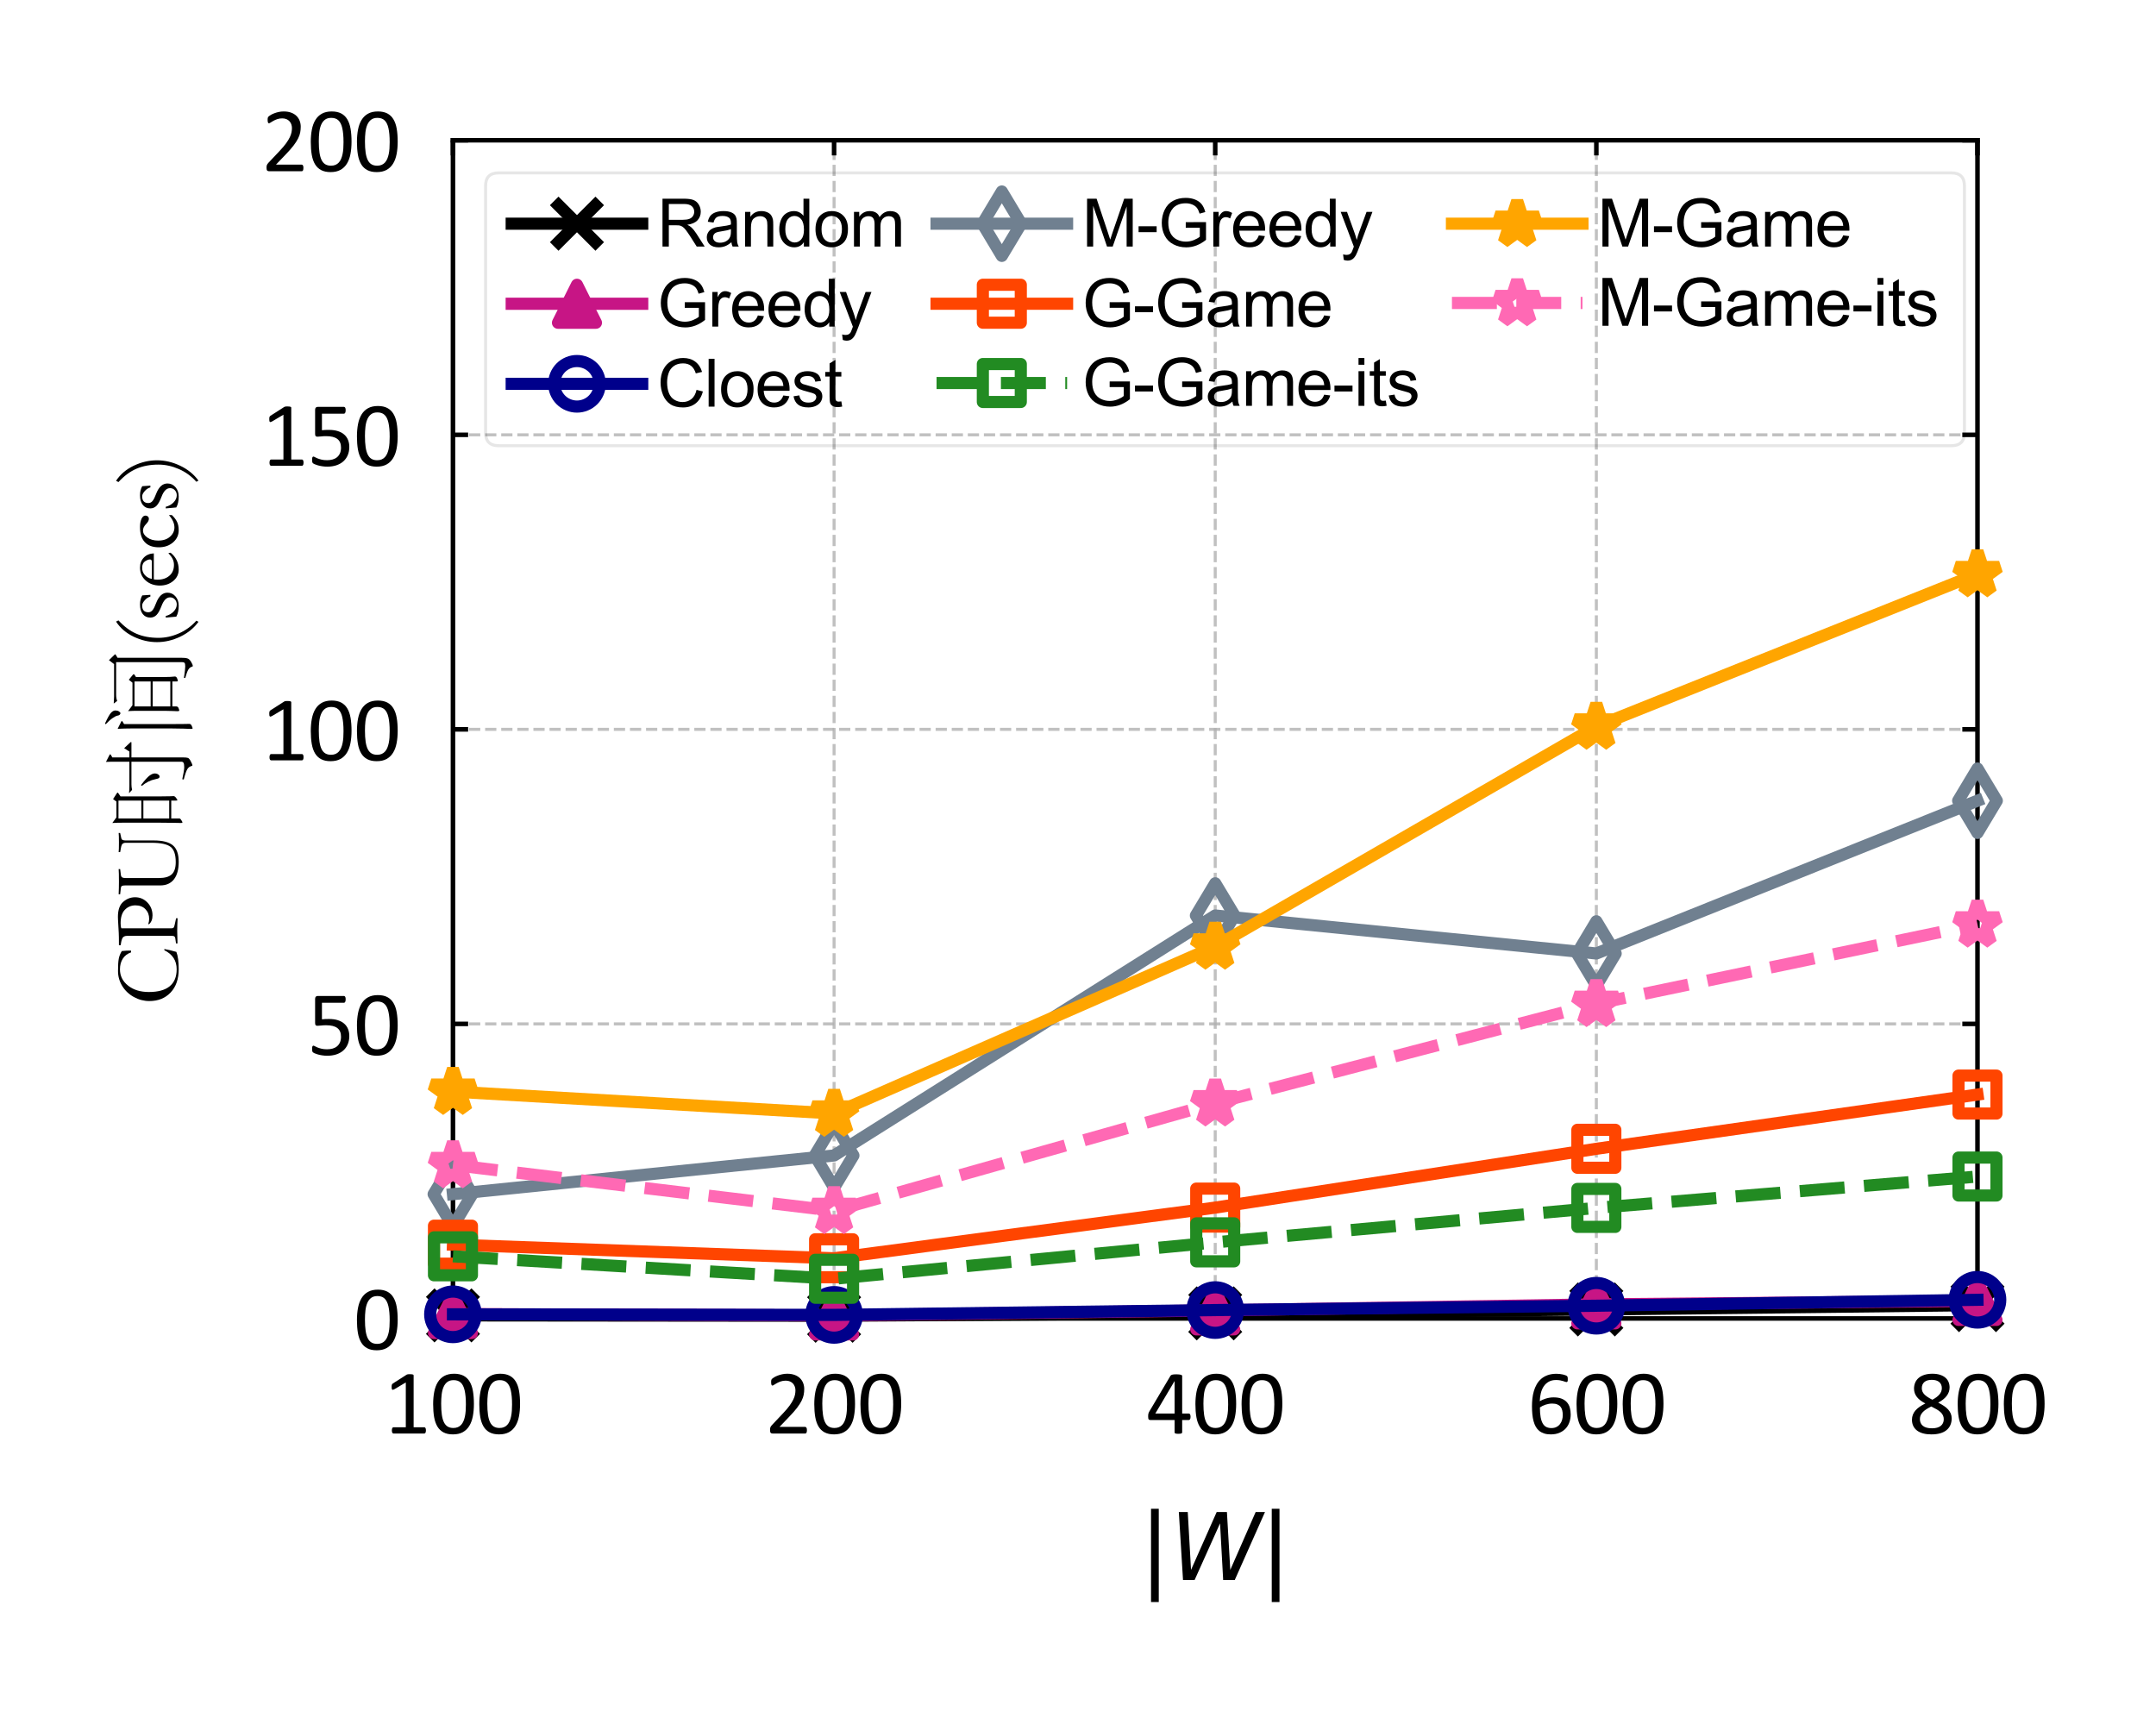 <?xml version="1.0" encoding="utf-8" standalone="no"?>
<!DOCTYPE svg PUBLIC "-//W3C//DTD SVG 1.1//EN"
  "http://www.w3.org/Graphics/SVG/1.1/DTD/svg11.dtd">
<svg xmlns:xlink="http://www.w3.org/1999/xlink" width="142.043pt" height="112.764pt" viewBox="0 0 142.043 112.764" xmlns="http://www.w3.org/2000/svg" version="1.1">
 <defs>
  <style type="text/css">*{stroke-linejoin: round; stroke-linecap: butt}</style>
 </defs>
 <g id="figure_1">
  <g id="patch_1">
   <path d="M 0 112.764 
L 142.043 112.764 
L 142.043 0 
L 0 0 
z
" style="fill: #ffffff"/>
  </g>
  <g id="axes_1">
   <g id="patch_2">
    <path d="M 29.842 86.856 
L 130.282 86.856 
L 130.282 9.24 
L 29.842 9.24 
z
" style="fill: #ffffff"/>
   </g>
   <g id="matplotlib.axis_1">
    <g id="xtick_1">
     <g id="line2d_1">
      <path d="M 29.842 86.856 
L 29.842 9.24 
" clip-path="url(#p9714e20d24)" style="fill: none; stroke-dasharray: 0.74,0.32; stroke-dashoffset: 0; stroke: #b0b0b0; stroke-opacity: 0.8; stroke-width: 0.2"/>
     </g>
     <g id="line2d_2">
      <defs>
       <path id="md67122f378" d="M 0 0 
L 0 -1 
" style="stroke: #000000; stroke-width: 0.3"/>
      </defs>
      <g>
       <use xlink:href="#md67122f378" x="29.842" y="86.856" style="stroke: #000000; stroke-width: 0.3"/>
      </g>
     </g>
     <g id="line2d_3">
      <defs>
       <path id="mf89c8f3f4f" d="M 0 0 
L 0 1 
" style="stroke: #000000; stroke-width: 0.3"/>
      </defs>
      <g>
       <use xlink:href="#mf89c8f3f4f" x="29.842" y="9.24" style="stroke: #000000; stroke-width: 0.3"/>
      </g>
     </g>
     <g id="text_1">
      <!-- 100 -->
      <g transform="translate(25.28 94.437)scale(0.06 -0.06)">
       <defs>
        <path id="Calibri-31" d="M 2897 213 
Q 2897 153 2887 112 
Q 2878 72 2862 47 
Q 2847 22 2826 11 
Q 2806 0 2784 0 
L 672 0 
Q 650 0 631 11 
Q 613 22 595 47 
Q 578 72 568 112 
Q 559 153 559 213 
Q 559 269 568 309 
Q 578 350 592 376 
Q 606 403 626 417 
Q 647 431 672 431 
L 1516 431 
L 1516 3506 
L 734 3041 
Q 675 3009 639 3003 
Q 603 2997 581 3017 
Q 559 3038 551 3084 
Q 544 3131 544 3203 
Q 544 3256 548 3293 
Q 553 3331 562 3356 
Q 572 3381 589 3400 
Q 606 3419 634 3438 
L 1566 4034 
Q 1578 4044 1597 4050 
Q 1616 4056 1644 4062 
Q 1672 4069 1709 4070 
Q 1747 4072 1803 4072 
Q 1878 4072 1928 4065 
Q 1978 4059 2006 4048 
Q 2034 4038 2043 4020 
Q 2053 4003 2053 3984 
L 2053 431 
L 2784 431 
Q 2809 431 2831 417 
Q 2853 403 2867 376 
Q 2881 350 2889 309 
Q 2897 269 2897 213 
z
" transform="scale(0.016)"/>
        <path id="Calibri-30" d="M 3022 2031 
Q 3022 1566 2948 1181 
Q 2875 797 2704 520 
Q 2534 244 2259 92 
Q 1984 -59 1581 -59 
Q 1200 -59 939 77 
Q 678 213 518 477 
Q 359 741 292 1127 
Q 225 1513 225 2013 
Q 225 2475 300 2861 
Q 375 3247 544 3523 
Q 713 3800 988 3951 
Q 1263 4103 1663 4103 
Q 2047 4103 2308 3967 
Q 2569 3831 2728 3567 
Q 2888 3303 2955 2917 
Q 3022 2531 3022 2031 
z
M 2472 1994 
Q 2472 2297 2450 2537 
Q 2428 2778 2386 2962 
Q 2344 3147 2276 3280 
Q 2209 3413 2115 3498 
Q 2022 3584 1901 3623 
Q 1781 3663 1631 3663 
Q 1366 3663 1200 3538 
Q 1034 3413 939 3194 
Q 844 2975 809 2681 
Q 775 2388 775 2050 
Q 775 1597 822 1280 
Q 869 963 970 763 
Q 1072 563 1230 472 
Q 1388 381 1613 381 
Q 1788 381 1920 437 
Q 2053 494 2148 598 
Q 2244 703 2306 850 
Q 2369 997 2406 1175 
Q 2444 1353 2458 1561 
Q 2472 1769 2472 1994 
z
" transform="scale(0.016)"/>
       </defs>
       <use xlink:href="#Calibri-31"/>
       <use xlink:href="#Calibri-30" x="50.684"/>
       <use xlink:href="#Calibri-30" x="101.367"/>
      </g>
     </g>
    </g>
    <g id="xtick_2">
     <g id="line2d_4">
      <path d="M 54.952 86.856 
L 54.952 9.24 
" clip-path="url(#p9714e20d24)" style="fill: none; stroke-dasharray: 0.74,0.32; stroke-dashoffset: 0; stroke: #b0b0b0; stroke-opacity: 0.8; stroke-width: 0.2"/>
     </g>
     <g id="line2d_5">
      <g>
       <use xlink:href="#md67122f378" x="54.952" y="86.856" style="stroke: #000000; stroke-width: 0.3"/>
      </g>
     </g>
     <g id="line2d_6">
      <g>
       <use xlink:href="#mf89c8f3f4f" x="54.952" y="9.24" style="stroke: #000000; stroke-width: 0.3"/>
      </g>
     </g>
     <g id="text_2">
      <!-- 200 -->
      <g transform="translate(50.39 94.437)scale(0.06 -0.06)">
       <defs>
        <path id="Calibri-32" d="M 2888 231 
Q 2888 175 2880 131 
Q 2872 88 2858 58 
Q 2844 28 2820 14 
Q 2797 0 2769 0 
L 534 0 
Q 491 0 458 11 
Q 425 22 401 47 
Q 378 72 367 119 
Q 356 166 356 234 
Q 356 297 361 344 
Q 366 391 381 427 
Q 397 463 420 498 
Q 444 534 481 575 
L 1266 1406 
Q 1538 1694 1702 1922 
Q 1866 2150 1955 2337 
Q 2044 2525 2072 2678 
Q 2100 2831 2100 2966 
Q 2100 3100 2056 3220 
Q 2013 3341 1930 3431 
Q 1847 3522 1722 3575 
Q 1597 3628 1434 3628 
Q 1244 3628 1092 3575 
Q 941 3522 827 3459 
Q 713 3397 636 3344 
Q 559 3291 522 3291 
Q 500 3291 483 3303 
Q 466 3316 455 3344 
Q 444 3372 437 3419 
Q 431 3466 431 3531 
Q 431 3578 434 3612 
Q 438 3647 445 3672 
Q 453 3697 465 3719 
Q 478 3741 515 3773 
Q 553 3806 645 3862 
Q 738 3919 877 3973 
Q 1016 4028 1183 4065 
Q 1350 4103 1534 4103 
Q 1828 4103 2048 4020 
Q 2269 3938 2414 3794 
Q 2559 3650 2631 3459 
Q 2703 3269 2703 3053 
Q 2703 2859 2668 2667 
Q 2634 2475 2523 2251 
Q 2413 2028 2203 1754 
Q 1994 1481 1647 1125 
L 1006 456 
L 2766 456 
Q 2791 456 2814 442 
Q 2838 428 2855 400 
Q 2872 372 2880 330 
Q 2888 288 2888 231 
z
" transform="scale(0.016)"/>
       </defs>
       <use xlink:href="#Calibri-32"/>
       <use xlink:href="#Calibri-30" x="50.684"/>
       <use xlink:href="#Calibri-30" x="101.367"/>
      </g>
     </g>
    </g>
    <g id="xtick_3">
     <g id="line2d_7">
      <path d="M 80.062 86.856 
L 80.062 9.24 
" clip-path="url(#p9714e20d24)" style="fill: none; stroke-dasharray: 0.74,0.32; stroke-dashoffset: 0; stroke: #b0b0b0; stroke-opacity: 0.8; stroke-width: 0.2"/>
     </g>
     <g id="line2d_8">
      <g>
       <use xlink:href="#md67122f378" x="80.062" y="86.856" style="stroke: #000000; stroke-width: 0.3"/>
      </g>
     </g>
     <g id="line2d_9">
      <g>
       <use xlink:href="#mf89c8f3f4f" x="80.062" y="9.24" style="stroke: #000000; stroke-width: 0.3"/>
      </g>
     </g>
     <g id="text_3">
      <!-- 400 -->
      <g transform="translate(75.5 94.437)scale(0.06 -0.06)">
       <defs>
        <path id="Calibri-34" d="M 3059 1150 
Q 3059 1047 3028 987 
Q 2997 928 2941 928 
L 2484 928 
L 2484 78 
Q 2484 53 2471 36 
Q 2459 19 2428 6 
Q 2397 -6 2347 -12 
Q 2297 -19 2219 -19 
Q 2144 -19 2094 -12 
Q 2044 -6 2014 6 
Q 1984 19 1973 36 
Q 1963 53 1963 78 
L 1963 928 
L 294 928 
Q 256 928 231 937 
Q 206 947 186 972 
Q 166 997 158 1044 
Q 150 1091 150 1166 
Q 150 1225 153 1272 
Q 156 1319 165 1358 
Q 175 1397 190 1433 
Q 206 1469 228 1509 
L 1684 3966 
Q 1700 3991 1729 4009 
Q 1759 4028 1806 4040 
Q 1853 4053 1922 4058 
Q 1991 4063 2084 4063 
Q 2188 4063 2264 4055 
Q 2341 4047 2387 4034 
Q 2434 4022 2459 4001 
Q 2484 3981 2484 3953 
L 2484 1372 
L 2941 1372 
Q 2994 1372 3026 1317 
Q 3059 1263 3059 1150 
z
M 1963 3591 
L 1956 3591 
L 641 1372 
L 1963 1372 
L 1963 3591 
z
" transform="scale(0.016)"/>
       </defs>
       <use xlink:href="#Calibri-34"/>
       <use xlink:href="#Calibri-30" x="50.684"/>
       <use xlink:href="#Calibri-30" x="101.367"/>
      </g>
     </g>
    </g>
    <g id="xtick_4">
     <g id="line2d_10">
      <path d="M 105.172 86.856 
L 105.172 9.24 
" clip-path="url(#p9714e20d24)" style="fill: none; stroke-dasharray: 0.74,0.32; stroke-dashoffset: 0; stroke: #b0b0b0; stroke-opacity: 0.8; stroke-width: 0.2"/>
     </g>
     <g id="line2d_11">
      <g>
       <use xlink:href="#md67122f378" x="105.172" y="86.856" style="stroke: #000000; stroke-width: 0.3"/>
      </g>
     </g>
     <g id="line2d_12">
      <g>
       <use xlink:href="#mf89c8f3f4f" x="105.172" y="9.24" style="stroke: #000000; stroke-width: 0.3"/>
      </g>
     </g>
     <g id="text_4">
      <!-- 600 -->
      <g transform="translate(100.61 94.437)scale(0.06 -0.06)">
       <defs>
        <path id="Calibri-36" d="M 2991 1309 
Q 2991 1044 2909 795 
Q 2828 547 2659 358 
Q 2491 169 2231 55 
Q 1972 -59 1619 -59 
Q 1366 -59 1172 3 
Q 978 66 834 181 
Q 691 297 595 465 
Q 500 634 442 850 
Q 384 1066 359 1322 
Q 334 1578 334 1872 
Q 334 2131 362 2397 
Q 391 2663 462 2909 
Q 534 3156 657 3373 
Q 781 3591 967 3752 
Q 1153 3913 1412 4006 
Q 1672 4100 2016 4100 
Q 2131 4100 2250 4086 
Q 2369 4072 2469 4048 
Q 2569 4025 2637 3997 
Q 2706 3969 2728 3951 
Q 2750 3934 2761 3914 
Q 2772 3894 2778 3870 
Q 2784 3847 2787 3817 
Q 2791 3788 2791 3744 
Q 2791 3688 2789 3647 
Q 2788 3606 2777 3581 
Q 2766 3556 2748 3543 
Q 2731 3531 2703 3531 
Q 2669 3531 2609 3553 
Q 2550 3575 2465 3601 
Q 2381 3628 2261 3650 
Q 2141 3672 1981 3672 
Q 1691 3672 1481 3553 
Q 1272 3434 1139 3234 
Q 1006 3034 942 2770 
Q 878 2506 869 2219 
Q 950 2266 1051 2312 
Q 1153 2359 1273 2396 
Q 1394 2434 1528 2457 
Q 1663 2481 1816 2481 
Q 2144 2481 2369 2392 
Q 2594 2303 2733 2145 
Q 2872 1988 2931 1773 
Q 2991 1559 2991 1309 
z
M 2447 1259 
Q 2447 1441 2411 1589 
Q 2375 1738 2290 1841 
Q 2206 1944 2065 2000 
Q 1925 2056 1719 2056 
Q 1603 2056 1487 2036 
Q 1372 2016 1264 1980 
Q 1156 1944 1057 1895 
Q 959 1847 878 1791 
Q 878 1388 929 1116 
Q 981 844 1079 680 
Q 1178 516 1325 445 
Q 1472 375 1669 375 
Q 1869 375 2016 450 
Q 2163 525 2259 651 
Q 2356 778 2401 936 
Q 2447 1094 2447 1259 
z
" transform="scale(0.016)"/>
       </defs>
       <use xlink:href="#Calibri-36"/>
       <use xlink:href="#Calibri-30" x="50.684"/>
       <use xlink:href="#Calibri-30" x="101.367"/>
      </g>
     </g>
    </g>
    <g id="xtick_5">
     <g id="line2d_13">
      <path d="M 130.282 86.856 
L 130.282 9.24 
" clip-path="url(#p9714e20d24)" style="fill: none; stroke-dasharray: 0.74,0.32; stroke-dashoffset: 0; stroke: #b0b0b0; stroke-opacity: 0.8; stroke-width: 0.2"/>
     </g>
     <g id="line2d_14">
      <g>
       <use xlink:href="#md67122f378" x="130.282" y="86.856" style="stroke: #000000; stroke-width: 0.3"/>
      </g>
     </g>
     <g id="line2d_15">
      <g>
       <use xlink:href="#mf89c8f3f4f" x="130.282" y="9.24" style="stroke: #000000; stroke-width: 0.3"/>
      </g>
     </g>
     <g id="text_5">
      <!-- 800 -->
      <g transform="translate(125.72 94.437)scale(0.06 -0.06)">
       <defs>
        <path id="Calibri-38" d="M 2981 1038 
Q 2981 775 2887 570 
Q 2794 366 2617 225 
Q 2441 84 2181 12 
Q 1922 -59 1588 -59 
Q 1275 -59 1028 6 
Q 781 72 609 200 
Q 438 328 347 515 
Q 256 703 256 944 
Q 256 1134 318 1293 
Q 381 1453 498 1587 
Q 616 1722 787 1839 
Q 959 1956 1175 2063 
Q 988 2159 844 2267 
Q 700 2375 600 2501 
Q 500 2628 448 2772 
Q 397 2916 397 3084 
Q 397 3297 473 3483 
Q 550 3669 704 3806 
Q 859 3944 1098 4023 
Q 1338 4103 1656 4103 
Q 1963 4103 2186 4029 
Q 2409 3956 2554 3829 
Q 2700 3703 2769 3531 
Q 2838 3359 2838 3163 
Q 2838 3003 2786 2856 
Q 2734 2709 2634 2578 
Q 2534 2447 2389 2333 
Q 2244 2219 2056 2119 
Q 2278 2009 2451 1893 
Q 2625 1778 2742 1645 
Q 2859 1513 2920 1364 
Q 2981 1216 2981 1038 
z
M 2306 3113 
Q 2306 3244 2261 3350 
Q 2216 3456 2128 3531 
Q 2041 3606 1911 3645 
Q 1781 3684 1616 3684 
Q 1278 3684 1104 3531 
Q 931 3378 931 3113 
Q 931 2991 973 2886 
Q 1016 2781 1105 2687 
Q 1194 2594 1330 2505 
Q 1466 2416 1653 2319 
Q 1969 2481 2137 2678 
Q 2306 2875 2306 3113 
z
M 2438 981 
Q 2438 1125 2384 1242 
Q 2331 1359 2223 1461 
Q 2116 1563 1955 1658 
Q 1794 1753 1581 1856 
Q 1384 1759 1236 1662 
Q 1088 1566 992 1462 
Q 897 1359 848 1245 
Q 800 1131 800 994 
Q 800 691 1008 525 
Q 1216 359 1628 359 
Q 2028 359 2233 526 
Q 2438 694 2438 981 
z
" transform="scale(0.016)"/>
       </defs>
       <use xlink:href="#Calibri-38"/>
       <use xlink:href="#Calibri-30" x="50.684"/>
       <use xlink:href="#Calibri-30" x="101.367"/>
      </g>
     </g>
    </g>
    <g id="text_6">
     <!-- $|W|$ -->
     <g transform="translate(75.052 104.124)scale(0.06 -0.06)">
      <defs>
       <path id="DejaVuSans-7c" d="M 1344 4891 
L 1344 -1509 
L 813 -1509 
L 813 4891 
L 1344 4891 
z
" transform="scale(0.016)"/>
       <path id="DejaVuSans-Oblique-57" d="M 616 4666 
L 1228 4666 
L 1453 697 
L 3213 4666 
L 3916 4666 
L 4147 697 
L 5888 4666 
L 6528 4666 
L 4453 0 
L 3659 0 
L 3444 3891 
L 1697 0 
L 903 0 
L 616 4666 
z
" transform="scale(0.016)"/>
      </defs>
      <use xlink:href="#DejaVuSans-7c" transform="translate(0 0.578)"/>
      <use xlink:href="#DejaVuSans-Oblique-57" transform="translate(33.691 0.578)"/>
      <use xlink:href="#DejaVuSans-7c" transform="translate(132.568 0.578)"/>
     </g>
    </g>
   </g>
   <g id="matplotlib.axis_2">
    <g id="ytick_1">
     <g id="line2d_16">
      <path d="M 29.842 86.856 
L 130.282 86.856 
" clip-path="url(#p9714e20d24)" style="fill: none; stroke-dasharray: 0.74,0.32; stroke-dashoffset: 0; stroke: #b0b0b0; stroke-opacity: 0.8; stroke-width: 0.2"/>
     </g>
     <g id="line2d_17">
      <defs>
       <path id="m0dc956ca56" d="M 0 0 
L 1 0 
" style="stroke: #000000; stroke-width: 0.3"/>
      </defs>
      <g>
       <use xlink:href="#m0dc956ca56" x="29.842" y="86.856" style="stroke: #000000; stroke-width: 0.3"/>
      </g>
     </g>
     <g id="line2d_18">
      <defs>
       <path id="m134631e6d2" d="M 0 0 
L -1 0 
" style="stroke: #000000; stroke-width: 0.3"/>
      </defs>
      <g>
       <use xlink:href="#m134631e6d2" x="130.282" y="86.856" style="stroke: #000000; stroke-width: 0.3"/>
      </g>
     </g>
     <g id="text_7">
      <!-- 0 -->
      <g transform="translate(23.3 88.897)scale(0.06 -0.06)">
       <use xlink:href="#Calibri-30"/>
      </g>
     </g>
    </g>
    <g id="ytick_2">
     <g id="line2d_19">
      <path d="M 29.842 67.452 
L 130.282 67.452 
" clip-path="url(#p9714e20d24)" style="fill: none; stroke-dasharray: 0.74,0.32; stroke-dashoffset: 0; stroke: #b0b0b0; stroke-opacity: 0.8; stroke-width: 0.2"/>
     </g>
     <g id="line2d_20">
      <g>
       <use xlink:href="#m0dc956ca56" x="29.842" y="67.452" style="stroke: #000000; stroke-width: 0.3"/>
      </g>
     </g>
     <g id="line2d_21">
      <g>
       <use xlink:href="#m134631e6d2" x="130.282" y="67.452" style="stroke: #000000; stroke-width: 0.3"/>
      </g>
     </g>
     <g id="text_8">
      <!-- 50 -->
      <g transform="translate(20.259 69.493)scale(0.06 -0.06)">
       <defs>
        <path id="Calibri-35" d="M 2869 1300 
Q 2869 975 2759 722 
Q 2650 469 2450 295 
Q 2250 122 1973 31 
Q 1697 -59 1359 -59 
Q 1172 -59 1003 -32 
Q 834 -6 703 33 
Q 572 72 487 109 
Q 403 147 379 169 
Q 356 191 347 209 
Q 338 228 330 254 
Q 322 281 319 322 
Q 316 363 316 419 
Q 316 472 320 514 
Q 325 556 337 582 
Q 350 609 367 621 
Q 384 634 406 634 
Q 438 634 503 595 
Q 569 556 680 511 
Q 791 466 955 425 
Q 1119 384 1344 384 
Q 1553 384 1728 434 
Q 1903 484 2029 590 
Q 2156 697 2228 858 
Q 2300 1019 2300 1250 
Q 2300 1444 2239 1592 
Q 2178 1741 2051 1839 
Q 1925 1938 1731 1986 
Q 1538 2034 1269 2034 
Q 1078 2034 940 2015 
Q 803 1997 684 1997 
Q 597 1997 559 2037 
Q 522 2078 522 2194 
L 522 3841 
Q 522 3944 570 3994 
Q 619 4044 709 4044 
L 2500 4044 
Q 2525 4044 2548 4030 
Q 2572 4016 2587 3987 
Q 2603 3959 2611 3915 
Q 2619 3872 2619 3813 
Q 2619 3700 2587 3637 
Q 2556 3575 2500 3575 
L 991 3575 
L 991 2441 
Q 1100 2456 1214 2459 
Q 1328 2463 1478 2463 
Q 1825 2463 2084 2380 
Q 2344 2297 2517 2145 
Q 2691 1994 2780 1778 
Q 2869 1563 2869 1300 
z
" transform="scale(0.016)"/>
       </defs>
       <use xlink:href="#Calibri-35"/>
       <use xlink:href="#Calibri-30" x="50.684"/>
      </g>
     </g>
    </g>
    <g id="ytick_3">
     <g id="line2d_22">
      <path d="M 29.842 48.048 
L 130.282 48.048 
" clip-path="url(#p9714e20d24)" style="fill: none; stroke-dasharray: 0.74,0.32; stroke-dashoffset: 0; stroke: #b0b0b0; stroke-opacity: 0.8; stroke-width: 0.2"/>
     </g>
     <g id="line2d_23">
      <g>
       <use xlink:href="#m0dc956ca56" x="29.842" y="48.048" style="stroke: #000000; stroke-width: 0.3"/>
      </g>
     </g>
     <g id="line2d_24">
      <g>
       <use xlink:href="#m134631e6d2" x="130.282" y="48.048" style="stroke: #000000; stroke-width: 0.3"/>
      </g>
     </g>
     <g id="text_9">
      <!-- 100 -->
      <g transform="translate(17.218 50.089)scale(0.06 -0.06)">
       <use xlink:href="#Calibri-31"/>
       <use xlink:href="#Calibri-30" x="50.684"/>
       <use xlink:href="#Calibri-30" x="101.367"/>
      </g>
     </g>
    </g>
    <g id="ytick_4">
     <g id="line2d_25">
      <path d="M 29.842 28.644 
L 130.282 28.644 
" clip-path="url(#p9714e20d24)" style="fill: none; stroke-dasharray: 0.74,0.32; stroke-dashoffset: 0; stroke: #b0b0b0; stroke-opacity: 0.8; stroke-width: 0.2"/>
     </g>
     <g id="line2d_26">
      <g>
       <use xlink:href="#m0dc956ca56" x="29.842" y="28.644" style="stroke: #000000; stroke-width: 0.3"/>
      </g>
     </g>
     <g id="line2d_27">
      <g>
       <use xlink:href="#m134631e6d2" x="130.282" y="28.644" style="stroke: #000000; stroke-width: 0.3"/>
      </g>
     </g>
     <g id="text_10">
      <!-- 150 -->
      <g transform="translate(17.218 30.685)scale(0.06 -0.06)">
       <use xlink:href="#Calibri-31"/>
       <use xlink:href="#Calibri-35" x="50.684"/>
       <use xlink:href="#Calibri-30" x="101.367"/>
      </g>
     </g>
    </g>
    <g id="ytick_5">
     <g id="line2d_28">
      <path d="M 29.842 9.24 
L 130.282 9.24 
" clip-path="url(#p9714e20d24)" style="fill: none; stroke-dasharray: 0.74,0.32; stroke-dashoffset: 0; stroke: #b0b0b0; stroke-opacity: 0.8; stroke-width: 0.2"/>
     </g>
     <g id="line2d_29">
      <g>
       <use xlink:href="#m0dc956ca56" x="29.842" y="9.24" style="stroke: #000000; stroke-width: 0.3"/>
      </g>
     </g>
     <g id="line2d_30">
      <g>
       <use xlink:href="#m134631e6d2" x="130.282" y="9.24" style="stroke: #000000; stroke-width: 0.3"/>
      </g>
     </g>
     <g id="text_11">
      <!-- 200 -->
      <g transform="translate(17.218 11.281)scale(0.06 -0.06)">
       <use xlink:href="#Calibri-32"/>
       <use xlink:href="#Calibri-30" x="50.684"/>
       <use xlink:href="#Calibri-30" x="101.367"/>
      </g>
     </g>
    </g>
    <g id="text_12">
     <!-- CPU时间(secs) -->
     <g transform="translate(11.676 66.211)rotate(-90)scale(0.06 -0.06)">
      <defs>
       <path id="STSong-43" d="M 3846 883 
Q 3776 493 3648 58 
Q 3238 -102 2458 -102 
Q 1453 -102 864 451 
Q 275 1005 275 1914 
Q 275 2470 553 2976 
Q 832 3482 1309 3773 
Q 1786 4064 2336 4064 
Q 2899 4064 3174 4013 
Q 3450 3962 3706 3802 
Q 3744 3494 3738 3168 
L 3616 3168 
Q 3488 3539 3184 3734 
Q 2880 3930 2451 3930 
Q 1779 3930 1337 3376 
Q 896 2822 896 1946 
Q 896 998 1289 518 
Q 1683 38 2458 38 
Q 3347 38 3763 883 
L 3846 883 
z
" transform="scale(0.016)"/>
       <path id="STSong-50" d="M 134 4000 
Q 755 4000 979 4013 
L 1888 4064 
Q 1990 4070 2086 4070 
Q 2803 4070 3116 3705 
Q 3430 3341 3430 2893 
Q 3430 2394 3068 2045 
Q 2707 1696 2182 1696 
Q 1779 1696 1568 1946 
L 1606 1984 
Q 1773 1926 1952 1926 
Q 2342 1926 2608 2179 
Q 2874 2432 2874 2867 
Q 2874 3290 2576 3587 
Q 2278 3885 1638 3885 
Q 1414 3885 1299 3834 
L 1299 390 
Q 1299 294 1340 252 
Q 1382 211 1523 179 
L 1990 77 
L 1990 -26 
Q 1453 0 1126 0 
Q 902 0 262 -19 
L 262 83 
L 621 134 
Q 717 154 749 205 
Q 781 256 781 378 
L 781 3430 
Q 781 3674 630 3757 
Q 480 3840 134 3878 
L 134 4000 
z
" transform="scale(0.016)"/>
       <path id="STSong-55" d="M 1843 4019 
L 1843 3917 
L 1440 3866 
Q 1325 3853 1277 3779 
Q 1229 3706 1229 3546 
L 1229 1261 
Q 1229 646 1485 374 
Q 1741 102 2323 102 
Q 3104 102 3376 464 
Q 3648 826 3648 1766 
L 3648 3539 
Q 3648 3795 3386 3846 
L 3008 3917 
L 3008 4019 
Q 3162 4000 3661 4000 
Q 4160 4000 4320 4019 
L 4320 3917 
L 3949 3834 
Q 3808 3808 3808 3539 
L 3808 1600 
Q 3808 704 3475 301 
Q 3142 -102 2342 -102 
Q 1562 -102 1142 224 
Q 723 550 723 1165 
L 723 3565 
Q 723 3718 691 3785 
Q 659 3853 570 3866 
L 115 3917 
L 115 4019 
Q 538 4000 979 4000 
Q 1613 4000 1843 4019 
z
" transform="scale(0.016)"/>
       <path id="STSong-65f6" d="M 6093 3238 
Q 6144 3181 6144 3161 
Q 6144 3142 6061 3142 
L 5082 3142 
L 5082 -384 
Q 5082 -646 5046 -739 
Q 5011 -832 4803 -937 
Q 4595 -1043 4550 -1043 
Q 4506 -1043 4493 -992 
Q 4454 -806 4281 -697 
Q 4109 -589 3565 -448 
L 3584 -346 
Q 4186 -480 4406 -480 
Q 4627 -480 4707 -435 
Q 4787 -390 4787 -282 
L 4787 3142 
L 3232 3142 
Q 3053 3142 2854 3098 
L 2624 3309 
Q 2835 3283 3091 3283 
L 4787 3283 
L 4787 3962 
Q 4787 4742 4774 4890 
L 5229 4659 
Q 5299 4621 5299 4598 
Q 5299 4576 5229 4538 
L 5082 4454 
L 5082 3283 
L 5485 3283 
L 5715 3642 
L 6093 3238 
z
M 2618 4038 
L 2406 3891 
L 2406 1216 
Q 2406 698 2416 486 
Q 2426 275 2426 250 
Q 2426 166 2301 76 
Q 2176 -13 2147 -13 
Q 2118 -13 2118 115 
L 2118 410 
L 890 410 
L 890 -134 
Q 890 -192 867 -214 
Q 845 -237 752 -297 
Q 659 -358 620 -358 
Q 582 -358 582 -262 
Q 582 -166 592 198 
Q 602 563 602 1190 
L 602 3738 
Q 602 4147 582 4454 
L 966 4173 
L 2054 4173 
L 2221 4403 
L 2618 4147 
Q 2669 4109 2669 4089 
Q 2669 4070 2618 4038 
z
M 2118 2464 
L 2118 4032 
L 890 4032 
L 890 2464 
L 2118 2464 
z
M 2118 550 
L 2118 2323 
L 890 2323 
L 890 550 
L 2118 550 
z
M 3187 2483 
Q 3706 2086 3843 1888 
Q 3981 1690 3981 1546 
Q 3981 1402 3913 1306 
Q 3846 1210 3769 1210 
Q 3693 1210 3657 1267 
Q 3622 1325 3584 1510 
Q 3488 1997 3123 2432 
L 3187 2483 
z
" transform="scale(0.016)"/>
       <path id="STSong-95f4" d="M 1152 4960 
Q 1766 4678 1910 4531 
Q 2054 4384 2054 4243 
Q 2054 4102 1990 4000 
Q 1926 3898 1865 3898 
Q 1805 3898 1757 3952 
Q 1709 4006 1696 4108 
Q 1683 4211 1532 4432 
Q 1382 4653 1114 4902 
L 1152 4960 
z
M 5875 4218 
L 5670 4096 
L 5670 -262 
Q 5670 -563 5625 -700 
Q 5581 -838 5389 -953 
Q 5197 -1069 5101 -1069 
Q 5069 -1069 5056 -1011 
Q 5018 -864 4867 -768 
Q 4717 -672 4282 -550 
L 4288 -461 
Q 4883 -550 5075 -550 
Q 5267 -550 5318 -502 
Q 5370 -454 5370 -326 
L 5370 4192 
L 3136 4192 
Q 2886 4192 2707 4122 
L 2528 4358 
Q 2835 4333 2995 4333 
L 5235 4333 
L 5504 4685 
L 5875 4307 
Q 5907 4275 5907 4256 
Q 5907 4237 5875 4218 
z
M 1286 3750 
L 1120 3648 
L 1120 365 
Q 1120 -294 1126 -486 
L 1133 -832 
Q 1133 -934 1001 -995 
Q 870 -1056 828 -1056 
Q 787 -1056 787 -941 
L 806 -442 
Q 819 -141 819 378 
L 819 3149 
Q 819 3578 794 4090 
L 1280 3846 
Q 1331 3821 1331 3801 
Q 1331 3782 1286 3750 
z
M 4493 2925 
L 4346 2829 
L 4346 973 
Q 4346 659 4358 474 
L 4384 160 
Q 4384 58 4253 6 
Q 4122 -45 4083 -45 
Q 4045 -45 4045 38 
L 4045 333 
L 2330 333 
L 2330 58 
Q 2330 -45 2211 -93 
Q 2093 -141 2048 -141 
Q 2003 -141 2003 -19 
L 2016 326 
Q 2029 544 2029 851 
L 2029 2714 
Q 2029 3059 2010 3373 
L 2413 3072 
L 3962 3072 
L 4160 3322 
L 4493 3053 
Q 4544 3008 4544 2982 
Q 4544 2957 4493 2925 
z
M 4045 1824 
L 4045 2931 
L 2330 2931 
L 2330 1824 
L 4045 1824 
z
M 4045 474 
L 4045 1683 
L 2330 1683 
L 2330 474 
L 4045 474 
z
" transform="scale(0.016)"/>
       <path id="STSong-28" d="M 1901 4198 
L 1984 4032 
Q 1350 3450 1068 2797 
Q 787 2144 787 1286 
Q 787 582 1091 -112 
Q 1395 -806 1965 -1312 
L 1888 -1459 
Q 1242 -992 867 -208 
Q 493 576 493 1389 
Q 493 2208 864 2985 
Q 1235 3763 1901 4198 
z
" transform="scale(0.016)"/>
       <path id="STSong-73" d="M 1792 1843 
Q 1734 2061 1536 2233 
Q 1338 2406 1184 2406 
Q 717 2406 717 1978 
Q 717 1805 870 1686 
Q 1024 1568 1338 1453 
Q 2061 1178 2061 672 
Q 2061 339 1805 118 
Q 1549 -102 1171 -102 
Q 710 -102 416 64 
L 352 787 
L 461 787 
Q 550 448 774 240 
Q 998 32 1254 32 
Q 1459 32 1600 163 
Q 1741 294 1741 493 
Q 1741 858 1139 1082 
Q 717 1242 534 1418 
Q 352 1594 352 1850 
Q 352 2176 595 2365 
Q 838 2554 1248 2554 
Q 1613 2554 1875 2400 
L 1914 1843 
L 1792 1843 
z
" transform="scale(0.016)"/>
       <path id="STSong-65" d="M 2477 1606 
L 691 1606 
Q 672 1478 672 1350 
Q 672 851 944 537 
Q 1216 224 1683 224 
Q 1907 224 2092 313 
Q 2278 403 2496 608 
L 2522 454 
Q 2074 -102 1363 -102 
Q 896 -102 582 275 
Q 269 653 269 1190 
Q 269 1779 617 2166 
Q 966 2554 1504 2554 
Q 1914 2554 2186 2294 
Q 2458 2035 2477 1606 
z
M 723 1741 
L 1888 1741 
Q 2061 1741 2061 1875 
Q 2061 2010 1933 2208 
Q 1805 2406 1478 2406 
Q 1197 2406 992 2224 
Q 787 2042 723 1741 
z
" transform="scale(0.016)"/>
       <path id="STSong-63" d="M 2496 570 
L 2502 371 
Q 2266 122 2029 10 
Q 1792 -102 1459 -102 
Q 960 -102 624 288 
Q 288 678 288 1261 
Q 288 1894 640 2224 
Q 992 2554 1670 2554 
Q 2022 2554 2243 2451 
Q 2464 2349 2464 2176 
Q 2464 2086 2403 2016 
Q 2342 1946 2240 1946 
Q 2074 1946 1882 2138 
Q 1670 2349 1440 2349 
Q 1165 2349 957 2051 
Q 749 1754 749 1306 
Q 749 794 1017 493 
Q 1286 192 1651 192 
Q 2067 192 2496 570 
z
" transform="scale(0.016)"/>
       <path id="STSong-29" d="M -38 4198 
Q 627 3763 998 2985 
Q 1370 2208 1370 1389 
Q 1370 576 995 -208 
Q 621 -992 -26 -1459 
L -102 -1312 
Q 467 -806 771 -112 
Q 1075 582 1075 1286 
Q 1075 2144 793 2797 
Q 512 3450 -122 4032 
L -38 4198 
z
" transform="scale(0.016)"/>
      </defs>
      <use xlink:href="#STSong-43"/>
      <use xlink:href="#STSong-50" x="63.5"/>
      <use xlink:href="#STSong-55" x="119.8"/>
      <use xlink:href="#STSong-65f6" x="190.6"/>
      <use xlink:href="#STSong-95f4" x="290.6"/>
      <use xlink:href="#STSong-28" x="390.6"/>
      <use xlink:href="#STSong-73" x="419.8"/>
      <use xlink:href="#STSong-65" x="456.3"/>
      <use xlink:href="#STSong-63" x="498"/>
      <use xlink:href="#STSong-73" x="539.7"/>
      <use xlink:href="#STSong-29" x="576.2"/>
     </g>
    </g>
   </g>
   <g id="patch_3">
    <path d="M 29.842 86.856 
L 29.842 9.24 
" style="fill: none; stroke: #000000; stroke-width: 0.3; stroke-linejoin: miter; stroke-linecap: square"/>
   </g>
   <g id="patch_4">
    <path d="M 130.282 86.856 
L 130.282 9.24 
" style="fill: none; stroke: #000000; stroke-width: 0.3; stroke-linejoin: miter; stroke-linecap: square"/>
   </g>
   <g id="patch_5">
    <path d="M 29.842 86.856 
L 130.282 86.856 
" style="fill: none; stroke: #000000; stroke-width: 0.3; stroke-linejoin: miter; stroke-linecap: square"/>
   </g>
   <g id="patch_6">
    <path d="M 29.842 9.24 
L 130.282 9.24 
" style="fill: none; stroke: #000000; stroke-width: 0.3; stroke-linejoin: miter; stroke-linecap: square"/>
   </g>
   <g id="legend_1">
    <g id="patch_7">
     <path d="M 32.852 29.363 
L 128.561 29.363 
Q 129.422 29.363 129.422 28.503 
L 129.422 12.25 
Q 129.422 11.39 128.561 11.39 
L 32.852 11.39 
Q 31.992 11.39 31.992 12.25 
L 31.992 28.503 
Q 31.992 29.363 32.852 29.363 
L 32.852 29.363 
z
" style="fill: none; opacity: 0.1; stroke: #000000; stroke-width: 0.2; stroke-linejoin: miter"/>
    </g>
    <g id="line2d_31">
     <path d="M 33.712 14.736 
L 38.012 14.736 
L 42.312 14.736 
" style="fill: none; stroke: #000000; stroke-width: 0.8; stroke-linecap: square"/>
     <defs>
      <path id="m9de0ed302a" d="M -1.5 1.5 
L 1.5 -1.5 
M -1.5 -1.5 
L 1.5 1.5 
" style="stroke: #000000; stroke-width: 0.8"/>
     </defs>
     <g>
      <use xlink:href="#m9de0ed302a" x="38.012" y="14.736" style="fill-opacity: 0; stroke: #000000; stroke-width: 0.8"/>
     </g>
    </g>
    <g id="text_13">
     <!-- Random -->
     <g transform="translate(43.301 16.241)scale(0.043 -0.043)">
      <defs>
       <path id="ArialMT-52" d="M 503 0 
L 503 4581 
L 2534 4581 
Q 3147 4581 3465 4457 
Q 3784 4334 3975 4021 
Q 4166 3709 4166 3331 
Q 4166 2844 3850 2509 
Q 3534 2175 2875 2084 
Q 3116 1969 3241 1856 
Q 3506 1613 3744 1247 
L 4541 0 
L 3778 0 
L 3172 953 
Q 2906 1366 2734 1584 
Q 2563 1803 2427 1890 
Q 2291 1978 2150 2013 
Q 2047 2034 1813 2034 
L 1109 2034 
L 1109 0 
L 503 0 
z
M 1109 2559 
L 2413 2559 
Q 2828 2559 3062 2645 
Q 3297 2731 3419 2920 
Q 3541 3109 3541 3331 
Q 3541 3656 3305 3865 
Q 3069 4075 2559 4075 
L 1109 4075 
L 1109 2559 
z
" transform="scale(0.016)"/>
       <path id="ArialMT-61" d="M 2588 409 
Q 2275 144 1986 34 
Q 1697 -75 1366 -75 
Q 819 -75 525 192 
Q 231 459 231 875 
Q 231 1119 342 1320 
Q 453 1522 633 1644 
Q 813 1766 1038 1828 
Q 1203 1872 1538 1913 
Q 2219 1994 2541 2106 
Q 2544 2222 2544 2253 
Q 2544 2597 2384 2738 
Q 2169 2928 1744 2928 
Q 1347 2928 1158 2789 
Q 969 2650 878 2297 
L 328 2372 
Q 403 2725 575 2942 
Q 747 3159 1072 3276 
Q 1397 3394 1825 3394 
Q 2250 3394 2515 3294 
Q 2781 3194 2906 3042 
Q 3031 2891 3081 2659 
Q 3109 2516 3109 2141 
L 3109 1391 
Q 3109 606 3145 398 
Q 3181 191 3288 0 
L 2700 0 
Q 2613 175 2588 409 
z
M 2541 1666 
Q 2234 1541 1622 1453 
Q 1275 1403 1131 1340 
Q 988 1278 909 1158 
Q 831 1038 831 891 
Q 831 666 1001 516 
Q 1172 366 1500 366 
Q 1825 366 2078 508 
Q 2331 650 2450 897 
Q 2541 1088 2541 1459 
L 2541 1666 
z
" transform="scale(0.016)"/>
       <path id="ArialMT-6e" d="M 422 0 
L 422 3319 
L 928 3319 
L 928 2847 
Q 1294 3394 1984 3394 
Q 2284 3394 2536 3286 
Q 2788 3178 2913 3003 
Q 3038 2828 3088 2588 
Q 3119 2431 3119 2041 
L 3119 0 
L 2556 0 
L 2556 2019 
Q 2556 2363 2490 2533 
Q 2425 2703 2258 2804 
Q 2091 2906 1866 2906 
Q 1506 2906 1245 2678 
Q 984 2450 984 1813 
L 984 0 
L 422 0 
z
" transform="scale(0.016)"/>
       <path id="ArialMT-64" d="M 2575 0 
L 2575 419 
Q 2259 -75 1647 -75 
Q 1250 -75 917 144 
Q 584 363 401 755 
Q 219 1147 219 1656 
Q 219 2153 384 2558 
Q 550 2963 881 3178 
Q 1213 3394 1622 3394 
Q 1922 3394 2156 3267 
Q 2391 3141 2538 2938 
L 2538 4581 
L 3097 4581 
L 3097 0 
L 2575 0 
z
M 797 1656 
Q 797 1019 1065 703 
Q 1334 388 1700 388 
Q 2069 388 2326 689 
Q 2584 991 2584 1609 
Q 2584 2291 2321 2609 
Q 2059 2928 1675 2928 
Q 1300 2928 1048 2622 
Q 797 2316 797 1656 
z
" transform="scale(0.016)"/>
       <path id="ArialMT-6f" d="M 213 1659 
Q 213 2581 725 3025 
Q 1153 3394 1769 3394 
Q 2453 3394 2887 2945 
Q 3322 2497 3322 1706 
Q 3322 1066 3130 698 
Q 2938 331 2570 128 
Q 2203 -75 1769 -75 
Q 1072 -75 642 372 
Q 213 819 213 1659 
z
M 791 1659 
Q 791 1022 1069 705 
Q 1347 388 1769 388 
Q 2188 388 2466 706 
Q 2744 1025 2744 1678 
Q 2744 2294 2464 2611 
Q 2184 2928 1769 2928 
Q 1347 2928 1069 2612 
Q 791 2297 791 1659 
z
" transform="scale(0.016)"/>
       <path id="ArialMT-6d" d="M 422 0 
L 422 3319 
L 925 3319 
L 925 2853 
Q 1081 3097 1340 3245 
Q 1600 3394 1931 3394 
Q 2300 3394 2536 3241 
Q 2772 3088 2869 2813 
Q 3263 3394 3894 3394 
Q 4388 3394 4653 3120 
Q 4919 2847 4919 2278 
L 4919 0 
L 4359 0 
L 4359 2091 
Q 4359 2428 4304 2576 
Q 4250 2725 4106 2815 
Q 3963 2906 3769 2906 
Q 3419 2906 3187 2673 
Q 2956 2441 2956 1928 
L 2956 0 
L 2394 0 
L 2394 2156 
Q 2394 2531 2256 2718 
Q 2119 2906 1806 2906 
Q 1569 2906 1367 2781 
Q 1166 2656 1075 2415 
Q 984 2175 984 1722 
L 984 0 
L 422 0 
z
" transform="scale(0.016)"/>
      </defs>
      <use xlink:href="#ArialMT-52"/>
      <use xlink:href="#ArialMT-61" x="72.217"/>
      <use xlink:href="#ArialMT-6e" x="127.832"/>
      <use xlink:href="#ArialMT-64" x="183.447"/>
      <use xlink:href="#ArialMT-6f" x="239.062"/>
      <use xlink:href="#ArialMT-6d" x="294.678"/>
     </g>
    </g>
    <g id="line2d_32">
     <path d="M 33.712 20.011 
L 38.012 20.011 
L 42.312 20.011 
" style="fill: none; stroke: #c71585; stroke-width: 0.8; stroke-linecap: square"/>
     <defs>
      <path id="m01f1e8bdaa" d="M 0 -1.25 
L -1.25 1.25 
L 1.25 1.25 
z
" style="stroke: #c71585; stroke-width: 0.8; stroke-linejoin: miter"/>
     </defs>
     <g>
      <use xlink:href="#m01f1e8bdaa" x="38.012" y="20.011" style="fill: #c71585; stroke: #c71585; stroke-width: 0.8; stroke-linejoin: miter"/>
     </g>
    </g>
    <g id="text_14">
     <!-- Greedy -->
     <g transform="translate(43.301 21.516)scale(0.043 -0.043)">
      <defs>
       <path id="ArialMT-47" d="M 2638 1797 
L 2638 2334 
L 4578 2338 
L 4578 638 
Q 4131 281 3656 101 
Q 3181 -78 2681 -78 
Q 2006 -78 1454 211 
Q 903 500 622 1047 
Q 341 1594 341 2269 
Q 341 2938 620 3517 
Q 900 4097 1425 4378 
Q 1950 4659 2634 4659 
Q 3131 4659 3532 4498 
Q 3934 4338 4162 4050 
Q 4391 3763 4509 3300 
L 3963 3150 
Q 3859 3500 3706 3700 
Q 3553 3900 3268 4020 
Q 2984 4141 2638 4141 
Q 2222 4141 1919 4014 
Q 1616 3888 1430 3681 
Q 1244 3475 1141 3228 
Q 966 2803 966 2306 
Q 966 1694 1177 1281 
Q 1388 869 1791 669 
Q 2194 469 2647 469 
Q 3041 469 3416 620 
Q 3791 772 3984 944 
L 3984 1797 
L 2638 1797 
z
" transform="scale(0.016)"/>
       <path id="ArialMT-72" d="M 416 0 
L 416 3319 
L 922 3319 
L 922 2816 
Q 1116 3169 1280 3281 
Q 1444 3394 1641 3394 
Q 1925 3394 2219 3213 
L 2025 2691 
Q 1819 2813 1613 2813 
Q 1428 2813 1281 2702 
Q 1134 2591 1072 2394 
Q 978 2094 978 1738 
L 978 0 
L 416 0 
z
" transform="scale(0.016)"/>
       <path id="ArialMT-65" d="M 2694 1069 
L 3275 997 
Q 3138 488 2766 206 
Q 2394 -75 1816 -75 
Q 1088 -75 661 373 
Q 234 822 234 1631 
Q 234 2469 665 2931 
Q 1097 3394 1784 3394 
Q 2450 3394 2872 2941 
Q 3294 2488 3294 1666 
Q 3294 1616 3291 1516 
L 816 1516 
Q 847 969 1125 678 
Q 1403 388 1819 388 
Q 2128 388 2347 550 
Q 2566 713 2694 1069 
z
M 847 1978 
L 2700 1978 
Q 2663 2397 2488 2606 
Q 2219 2931 1791 2931 
Q 1403 2931 1139 2672 
Q 875 2413 847 1978 
z
" transform="scale(0.016)"/>
       <path id="ArialMT-79" d="M 397 -1278 
L 334 -750 
Q 519 -800 656 -800 
Q 844 -800 956 -737 
Q 1069 -675 1141 -563 
Q 1194 -478 1313 -144 
Q 1328 -97 1363 -6 
L 103 3319 
L 709 3319 
L 1400 1397 
Q 1534 1031 1641 628 
Q 1738 1016 1872 1384 
L 2581 3319 
L 3144 3319 
L 1881 -56 
Q 1678 -603 1566 -809 
Q 1416 -1088 1222 -1217 
Q 1028 -1347 759 -1347 
Q 597 -1347 397 -1278 
z
" transform="scale(0.016)"/>
      </defs>
      <use xlink:href="#ArialMT-47"/>
      <use xlink:href="#ArialMT-72" x="77.783"/>
      <use xlink:href="#ArialMT-65" x="111.084"/>
      <use xlink:href="#ArialMT-65" x="166.699"/>
      <use xlink:href="#ArialMT-64" x="222.314"/>
      <use xlink:href="#ArialMT-79" x="277.93"/>
     </g>
    </g>
    <g id="line2d_33">
     <path d="M 33.712 25.284 
L 38.012 25.284 
L 42.312 25.284 
" style="fill: none; stroke: #00008b; stroke-width: 0.8; stroke-linecap: square"/>
     <defs>
      <path id="m99c470d1f0" d="M 0 1.5 
C 0.398 1.5 0.779 1.342 1.061 1.061 
C 1.342 0.779 1.5 0.398 1.5 0 
C 1.5 -0.398 1.342 -0.779 1.061 -1.061 
C 0.779 -1.342 0.398 -1.5 0 -1.5 
C -0.398 -1.5 -0.779 -1.342 -1.061 -1.061 
C -1.342 -0.779 -1.5 -0.398 -1.5 0 
C -1.5 0.398 -1.342 0.779 -1.061 1.061 
C -0.779 1.342 -0.398 1.5 0 1.5 
z
" style="stroke: #00008b; stroke-width: 0.8"/>
     </defs>
     <g>
      <use xlink:href="#m99c470d1f0" x="38.012" y="25.284" style="fill-opacity: 0; stroke: #00008b; stroke-width: 0.8"/>
     </g>
    </g>
    <g id="text_15">
     <!-- Cloest -->
     <g transform="translate(43.301 26.788)scale(0.043 -0.043)">
      <defs>
       <path id="ArialMT-43" d="M 3763 1606 
L 4369 1453 
Q 4178 706 3683 314 
Q 3188 -78 2472 -78 
Q 1731 -78 1267 223 
Q 803 525 561 1097 
Q 319 1669 319 2325 
Q 319 3041 592 3573 
Q 866 4106 1370 4382 
Q 1875 4659 2481 4659 
Q 3169 4659 3637 4309 
Q 4106 3959 4291 3325 
L 3694 3184 
Q 3534 3684 3231 3912 
Q 2928 4141 2469 4141 
Q 1941 4141 1586 3887 
Q 1231 3634 1087 3207 
Q 944 2781 944 2328 
Q 944 1744 1114 1308 
Q 1284 872 1643 656 
Q 2003 441 2422 441 
Q 2931 441 3284 734 
Q 3638 1028 3763 1606 
z
" transform="scale(0.016)"/>
       <path id="ArialMT-6c" d="M 409 0 
L 409 4581 
L 972 4581 
L 972 0 
L 409 0 
z
" transform="scale(0.016)"/>
       <path id="ArialMT-73" d="M 197 991 
L 753 1078 
Q 800 744 1014 566 
Q 1228 388 1613 388 
Q 2000 388 2187 545 
Q 2375 703 2375 916 
Q 2375 1106 2209 1216 
Q 2094 1291 1634 1406 
Q 1016 1563 777 1677 
Q 538 1791 414 1992 
Q 291 2194 291 2438 
Q 291 2659 392 2848 
Q 494 3038 669 3163 
Q 800 3259 1026 3326 
Q 1253 3394 1513 3394 
Q 1903 3394 2198 3281 
Q 2494 3169 2634 2976 
Q 2775 2784 2828 2463 
L 2278 2388 
Q 2241 2644 2061 2787 
Q 1881 2931 1553 2931 
Q 1166 2931 1000 2803 
Q 834 2675 834 2503 
Q 834 2394 903 2306 
Q 972 2216 1119 2156 
Q 1203 2125 1616 2013 
Q 2213 1853 2448 1751 
Q 2684 1650 2818 1456 
Q 2953 1263 2953 975 
Q 2953 694 2789 445 
Q 2625 197 2315 61 
Q 2006 -75 1616 -75 
Q 969 -75 630 194 
Q 291 463 197 991 
z
" transform="scale(0.016)"/>
       <path id="ArialMT-74" d="M 1650 503 
L 1731 6 
Q 1494 -44 1306 -44 
Q 1000 -44 831 53 
Q 663 150 594 308 
Q 525 466 525 972 
L 525 2881 
L 113 2881 
L 113 3319 
L 525 3319 
L 525 4141 
L 1084 4478 
L 1084 3319 
L 1650 3319 
L 1650 2881 
L 1084 2881 
L 1084 941 
Q 1084 700 1114 631 
Q 1144 563 1211 522 
Q 1278 481 1403 481 
Q 1497 481 1650 503 
z
" transform="scale(0.016)"/>
      </defs>
      <use xlink:href="#ArialMT-43"/>
      <use xlink:href="#ArialMT-6c" x="72.217"/>
      <use xlink:href="#ArialMT-6f" x="94.434"/>
      <use xlink:href="#ArialMT-65" x="150.049"/>
      <use xlink:href="#ArialMT-73" x="205.664"/>
      <use xlink:href="#ArialMT-74" x="255.664"/>
     </g>
    </g>
    <g id="line2d_34">
     <path d="M 61.703 14.736 
L 66.003 14.736 
L 70.303 14.736 
" style="fill: none; stroke: #708090; stroke-width: 0.8; stroke-linecap: square"/>
     <defs>
      <path id="mc44d34a673" d="M 0 2.121 
L 1.273 0 
L 0 -2.121 
L -1.273 0 
z
" style="stroke: #708090; stroke-width: 0.8; stroke-linejoin: miter"/>
     </defs>
     <g>
      <use xlink:href="#mc44d34a673" x="66.003" y="14.736" style="fill-opacity: 0; stroke: #708090; stroke-width: 0.8; stroke-linejoin: miter"/>
     </g>
    </g>
    <g id="text_16">
     <!-- M-Greedy -->
     <g transform="translate(71.292 16.241)scale(0.043 -0.043)">
      <defs>
       <path id="ArialMT-4d" d="M 475 0 
L 475 4581 
L 1388 4581 
L 2472 1338 
Q 2622 884 2691 659 
Q 2769 909 2934 1394 
L 4031 4581 
L 4847 4581 
L 4847 0 
L 4263 0 
L 4263 3834 
L 2931 0 
L 2384 0 
L 1059 3900 
L 1059 0 
L 475 0 
z
" transform="scale(0.016)"/>
       <path id="ArialMT-2d" d="M 203 1375 
L 203 1941 
L 1931 1941 
L 1931 1375 
L 203 1375 
z
" transform="scale(0.016)"/>
      </defs>
      <use xlink:href="#ArialMT-4d"/>
      <use xlink:href="#ArialMT-2d" x="83.301"/>
      <use xlink:href="#ArialMT-47" x="116.602"/>
      <use xlink:href="#ArialMT-72" x="194.385"/>
      <use xlink:href="#ArialMT-65" x="227.686"/>
      <use xlink:href="#ArialMT-65" x="283.301"/>
      <use xlink:href="#ArialMT-64" x="338.916"/>
      <use xlink:href="#ArialMT-79" x="394.531"/>
     </g>
    </g>
    <g id="line2d_35">
     <path d="M 61.703 20.009 
L 66.003 20.009 
L 70.303 20.009 
" style="fill: none; stroke: #ff4500; stroke-width: 0.8; stroke-linecap: square"/>
     <defs>
      <path id="md38067217f" d="M -1.25 1.25 
L 1.25 1.25 
L 1.25 -1.25 
L -1.25 -1.25 
z
" style="stroke: #ff4500; stroke-width: 0.8; stroke-linejoin: miter"/>
     </defs>
     <g>
      <use xlink:href="#md38067217f" x="66.003" y="20.009" style="fill-opacity: 0; stroke: #ff4500; stroke-width: 0.8; stroke-linejoin: miter"/>
     </g>
    </g>
    <g id="text_17">
     <!-- G-Game -->
     <g transform="translate(71.292 21.514)scale(0.043 -0.043)">
      <use xlink:href="#ArialMT-47"/>
      <use xlink:href="#ArialMT-2d" x="77.783"/>
      <use xlink:href="#ArialMT-47" x="111.084"/>
      <use xlink:href="#ArialMT-61" x="188.867"/>
      <use xlink:href="#ArialMT-6d" x="244.482"/>
      <use xlink:href="#ArialMT-65" x="327.783"/>
     </g>
    </g>
    <g id="line2d_36">
     <path d="M 61.703 25.231 
L 66.003 25.231 
L 70.303 25.231 
" style="fill: none; stroke-dasharray: 2.96,1.28; stroke-dashoffset: 0; stroke: #228b22; stroke-width: 0.8"/>
     <defs>
      <path id="mf06b575d18" d="M -1.25 1.25 
L 1.25 1.25 
L 1.25 -1.25 
L -1.25 -1.25 
z
" style="stroke: #228b22; stroke-width: 0.8; stroke-linejoin: miter"/>
     </defs>
     <g>
      <use xlink:href="#mf06b575d18" x="66.003" y="25.231" style="fill-opacity: 0; stroke: #228b22; stroke-width: 0.8; stroke-linejoin: miter"/>
     </g>
    </g>
    <g id="text_18">
     <!-- G-Game-its -->
     <g transform="translate(71.292 26.736)scale(0.043 -0.043)">
      <defs>
       <path id="ArialMT-69" d="M 425 3934 
L 425 4581 
L 988 4581 
L 988 3934 
L 425 3934 
z
M 425 0 
L 425 3319 
L 988 3319 
L 988 0 
L 425 0 
z
" transform="scale(0.016)"/>
      </defs>
      <use xlink:href="#ArialMT-47"/>
      <use xlink:href="#ArialMT-2d" x="77.783"/>
      <use xlink:href="#ArialMT-47" x="111.084"/>
      <use xlink:href="#ArialMT-61" x="188.867"/>
      <use xlink:href="#ArialMT-6d" x="244.482"/>
      <use xlink:href="#ArialMT-65" x="327.783"/>
      <use xlink:href="#ArialMT-2d" x="383.398"/>
      <use xlink:href="#ArialMT-69" x="416.699"/>
      <use xlink:href="#ArialMT-74" x="438.916"/>
      <use xlink:href="#ArialMT-73" x="466.699"/>
     </g>
    </g>
    <g id="line2d_37">
     <path d="M 95.658 14.736 
L 99.958 14.736 
L 104.258 14.736 
" style="fill: none; stroke: #ffa500; stroke-width: 0.8; stroke-linecap: square"/>
     <defs>
      <path id="m5adec90f7f" d="M 0 -1.5 
L -0.337 -0.464 
L -1.427 -0.464 
L -0.545 0.177 
L -0.882 1.214 
L -0 0.573 
L 0.882 1.214 
L 0.545 0.177 
L 1.427 -0.464 
L 0.337 -0.464 
z
" style="stroke: #ffa500; stroke-width: 0.8; stroke-linejoin: bevel"/>
     </defs>
     <g>
      <use xlink:href="#m5adec90f7f" x="99.958" y="14.736" style="fill-opacity: 0; stroke: #ffa500; stroke-width: 0.8; stroke-linejoin: bevel"/>
     </g>
    </g>
    <g id="text_19">
     <!-- M-Game -->
     <g transform="translate(105.247 16.241)scale(0.043 -0.043)">
      <use xlink:href="#ArialMT-4d"/>
      <use xlink:href="#ArialMT-2d" x="83.301"/>
      <use xlink:href="#ArialMT-47" x="116.602"/>
      <use xlink:href="#ArialMT-61" x="194.385"/>
      <use xlink:href="#ArialMT-6d" x="250"/>
      <use xlink:href="#ArialMT-65" x="333.301"/>
     </g>
    </g>
    <g id="line2d_38">
     <path d="M 95.658 19.958 
L 99.958 19.958 
L 104.258 19.958 
" style="fill: none; stroke-dasharray: 2.96,1.28; stroke-dashoffset: 0; stroke: #ff69b4; stroke-width: 0.8"/>
     <defs>
      <path id="m36b77b5988" d="M 0 -1.5 
L -0.337 -0.464 
L -1.427 -0.464 
L -0.545 0.177 
L -0.882 1.214 
L -0 0.573 
L 0.882 1.214 
L 0.545 0.177 
L 1.427 -0.464 
L 0.337 -0.464 
z
" style="stroke: #ff69b4; stroke-width: 0.8; stroke-linejoin: bevel"/>
     </defs>
     <g>
      <use xlink:href="#m36b77b5988" x="99.958" y="19.958" style="fill-opacity: 0; stroke: #ff69b4; stroke-width: 0.8; stroke-linejoin: bevel"/>
     </g>
    </g>
    <g id="text_20">
     <!-- M-Game-its -->
     <g transform="translate(105.247 21.463)scale(0.043 -0.043)">
      <use xlink:href="#ArialMT-4d"/>
      <use xlink:href="#ArialMT-2d" x="83.301"/>
      <use xlink:href="#ArialMT-47" x="116.602"/>
      <use xlink:href="#ArialMT-61" x="194.385"/>
      <use xlink:href="#ArialMT-6d" x="250"/>
      <use xlink:href="#ArialMT-65" x="333.301"/>
      <use xlink:href="#ArialMT-2d" x="388.916"/>
      <use xlink:href="#ArialMT-69" x="422.217"/>
      <use xlink:href="#ArialMT-74" x="444.434"/>
      <use xlink:href="#ArialMT-73" x="472.217"/>
     </g>
    </g>
   </g>
   <g id="line2d_39">
    <path d="M 29.842 86.655 
L 54.952 86.679 
L 80.062 86.522 
L 105.172 86.264 
L 130.282 85.98 
" style="fill: none; stroke: #000000; stroke-width: 0.8; stroke-linecap: square"/>
    <g>
     <use xlink:href="#m9de0ed302a" x="29.842" y="86.655" style="fill-opacity: 0; stroke: #000000; stroke-width: 0.8"/>
     <use xlink:href="#m9de0ed302a" x="54.952" y="86.679" style="fill-opacity: 0; stroke: #000000; stroke-width: 0.8"/>
     <use xlink:href="#m9de0ed302a" x="80.062" y="86.522" style="fill-opacity: 0; stroke: #000000; stroke-width: 0.8"/>
     <use xlink:href="#m9de0ed302a" x="105.172" y="86.264" style="fill-opacity: 0; stroke: #000000; stroke-width: 0.8"/>
     <use xlink:href="#m9de0ed302a" x="130.282" y="85.98" style="fill-opacity: 0; stroke: #000000; stroke-width: 0.8"/>
    </g>
   </g>
   <g id="line2d_40">
    <path d="M 29.842 86.567 
L 54.952 86.655 
L 80.062 86.325 
L 105.172 85.929 
L 130.282 85.702 
" style="fill: none; stroke: #c71585; stroke-width: 0.8; stroke-linecap: square"/>
    <g>
     <use xlink:href="#m01f1e8bdaa" x="29.842" y="86.567" style="fill: #c71585; stroke: #c71585; stroke-width: 0.8; stroke-linejoin: miter"/>
     <use xlink:href="#m01f1e8bdaa" x="54.952" y="86.655" style="fill: #c71585; stroke: #c71585; stroke-width: 0.8; stroke-linejoin: miter"/>
     <use xlink:href="#m01f1e8bdaa" x="80.062" y="86.325" style="fill: #c71585; stroke: #c71585; stroke-width: 0.8; stroke-linejoin: miter"/>
     <use xlink:href="#m01f1e8bdaa" x="105.172" y="85.929" style="fill: #c71585; stroke: #c71585; stroke-width: 0.8; stroke-linejoin: miter"/>
     <use xlink:href="#m01f1e8bdaa" x="130.282" y="85.702" style="fill: #c71585; stroke: #c71585; stroke-width: 0.8; stroke-linejoin: miter"/>
    </g>
   </g>
   <g id="line2d_41">
    <path d="M 29.842 86.585 
L 54.952 86.622 
L 80.062 86.304 
L 105.172 86.018 
L 130.282 85.627 
" style="fill: none; stroke: #00008b; stroke-width: 0.8; stroke-linecap: square"/>
    <g>
     <use xlink:href="#m99c470d1f0" x="29.842" y="86.585" style="fill-opacity: 0; stroke: #00008b; stroke-width: 0.8"/>
     <use xlink:href="#m99c470d1f0" x="54.952" y="86.622" style="fill-opacity: 0; stroke: #00008b; stroke-width: 0.8"/>
     <use xlink:href="#m99c470d1f0" x="80.062" y="86.304" style="fill-opacity: 0; stroke: #00008b; stroke-width: 0.8"/>
     <use xlink:href="#m99c470d1f0" x="105.172" y="86.018" style="fill-opacity: 0; stroke: #00008b; stroke-width: 0.8"/>
     <use xlink:href="#m99c470d1f0" x="130.282" y="85.627" style="fill-opacity: 0; stroke: #00008b; stroke-width: 0.8"/>
    </g>
   </g>
   <g id="line2d_42">
    <path d="M 29.842 78.668 
L 54.952 76.12 
L 80.062 60.31 
L 105.172 62.813 
L 130.282 52.749 
" style="fill: none; stroke: #708090; stroke-width: 0.8; stroke-linecap: square"/>
    <g>
     <use xlink:href="#mc44d34a673" x="29.842" y="78.668" style="fill-opacity: 0; stroke: #708090; stroke-width: 0.8; stroke-linejoin: miter"/>
     <use xlink:href="#mc44d34a673" x="54.952" y="76.12" style="fill-opacity: 0; stroke: #708090; stroke-width: 0.8; stroke-linejoin: miter"/>
     <use xlink:href="#mc44d34a673" x="80.062" y="60.31" style="fill-opacity: 0; stroke: #708090; stroke-width: 0.8; stroke-linejoin: miter"/>
     <use xlink:href="#mc44d34a673" x="105.172" y="62.813" style="fill-opacity: 0; stroke: #708090; stroke-width: 0.8; stroke-linejoin: miter"/>
     <use xlink:href="#mc44d34a673" x="130.282" y="52.749" style="fill-opacity: 0; stroke: #708090; stroke-width: 0.8; stroke-linejoin: miter"/>
    </g>
   </g>
   <g id="line2d_43">
    <path d="M 29.842 81.996 
L 54.952 82.892 
L 80.062 79.554 
L 105.172 75.679 
L 130.282 72.108 
" style="fill: none; stroke: #ff4500; stroke-width: 0.8; stroke-linecap: square"/>
    <g>
     <use xlink:href="#md38067217f" x="29.842" y="81.996" style="fill-opacity: 0; stroke: #ff4500; stroke-width: 0.8; stroke-linejoin: miter"/>
     <use xlink:href="#md38067217f" x="54.952" y="82.892" style="fill-opacity: 0; stroke: #ff4500; stroke-width: 0.8; stroke-linejoin: miter"/>
     <use xlink:href="#md38067217f" x="80.062" y="79.554" style="fill-opacity: 0; stroke: #ff4500; stroke-width: 0.8; stroke-linejoin: miter"/>
     <use xlink:href="#md38067217f" x="105.172" y="75.679" style="fill-opacity: 0; stroke: #ff4500; stroke-width: 0.8; stroke-linejoin: miter"/>
     <use xlink:href="#md38067217f" x="130.282" y="72.108" style="fill-opacity: 0; stroke: #ff4500; stroke-width: 0.8; stroke-linejoin: miter"/>
    </g>
   </g>
   <g id="line2d_44">
    <path d="M 29.842 82.762 
L 54.952 84.242 
L 80.062 81.843 
L 105.172 79.574 
L 130.282 77.507 
" style="fill: none; stroke-dasharray: 2.96,1.28; stroke-dashoffset: 0; stroke: #228b22; stroke-width: 0.8"/>
    <g>
     <use xlink:href="#mf06b575d18" x="29.842" y="82.762" style="fill-opacity: 0; stroke: #228b22; stroke-width: 0.8; stroke-linejoin: miter"/>
     <use xlink:href="#mf06b575d18" x="54.952" y="84.242" style="fill-opacity: 0; stroke: #228b22; stroke-width: 0.8; stroke-linejoin: miter"/>
     <use xlink:href="#mf06b575d18" x="80.062" y="81.843" style="fill-opacity: 0; stroke: #228b22; stroke-width: 0.8; stroke-linejoin: miter"/>
     <use xlink:href="#mf06b575d18" x="105.172" y="79.574" style="fill-opacity: 0; stroke: #228b22; stroke-width: 0.8; stroke-linejoin: miter"/>
     <use xlink:href="#mf06b575d18" x="130.282" y="77.507" style="fill-opacity: 0; stroke: #228b22; stroke-width: 0.8; stroke-linejoin: miter"/>
    </g>
   </g>
   <g id="line2d_45">
    <path d="M 29.842 71.912 
L 54.952 73.353 
L 80.062 62.347 
L 105.172 47.857 
L 130.282 37.813 
" style="fill: none; stroke: #ffa500; stroke-width: 0.8; stroke-linecap: square"/>
    <g>
     <use xlink:href="#m5adec90f7f" x="29.842" y="71.912" style="fill-opacity: 0; stroke: #ffa500; stroke-width: 0.8; stroke-linejoin: bevel"/>
     <use xlink:href="#m5adec90f7f" x="54.952" y="73.353" style="fill-opacity: 0; stroke: #ffa500; stroke-width: 0.8; stroke-linejoin: bevel"/>
     <use xlink:href="#m5adec90f7f" x="80.062" y="62.347" style="fill-opacity: 0; stroke: #ffa500; stroke-width: 0.8; stroke-linejoin: bevel"/>
     <use xlink:href="#m5adec90f7f" x="105.172" y="47.857" style="fill-opacity: 0; stroke: #ffa500; stroke-width: 0.8; stroke-linejoin: bevel"/>
     <use xlink:href="#m5adec90f7f" x="130.282" y="37.813" style="fill-opacity: 0; stroke: #ffa500; stroke-width: 0.8; stroke-linejoin: bevel"/>
    </g>
   </g>
   <g id="line2d_46">
    <path d="M 29.842 76.744 
L 54.952 79.765 
L 80.062 72.675 
L 105.172 66.125 
L 130.282 60.892 
" style="fill: none; stroke-dasharray: 2.96,1.28; stroke-dashoffset: 0; stroke: #ff69b4; stroke-width: 0.8"/>
    <g>
     <use xlink:href="#m36b77b5988" x="29.842" y="76.744" style="fill-opacity: 0; stroke: #ff69b4; stroke-width: 0.8; stroke-linejoin: bevel"/>
     <use xlink:href="#m36b77b5988" x="54.952" y="79.765" style="fill-opacity: 0; stroke: #ff69b4; stroke-width: 0.8; stroke-linejoin: bevel"/>
     <use xlink:href="#m36b77b5988" x="80.062" y="72.675" style="fill-opacity: 0; stroke: #ff69b4; stroke-width: 0.8; stroke-linejoin: bevel"/>
     <use xlink:href="#m36b77b5988" x="105.172" y="66.125" style="fill-opacity: 0; stroke: #ff69b4; stroke-width: 0.8; stroke-linejoin: bevel"/>
     <use xlink:href="#m36b77b5988" x="130.282" y="60.892" style="fill-opacity: 0; stroke: #ff69b4; stroke-width: 0.8; stroke-linejoin: bevel"/>
    </g>
   </g>
  </g>
 </g>
 <defs>
  <clipPath id="p9714e20d24">
   <rect x="29.842" y="9.24" width="100.44" height="77.616"/>
  </clipPath>
 </defs>
</svg>
